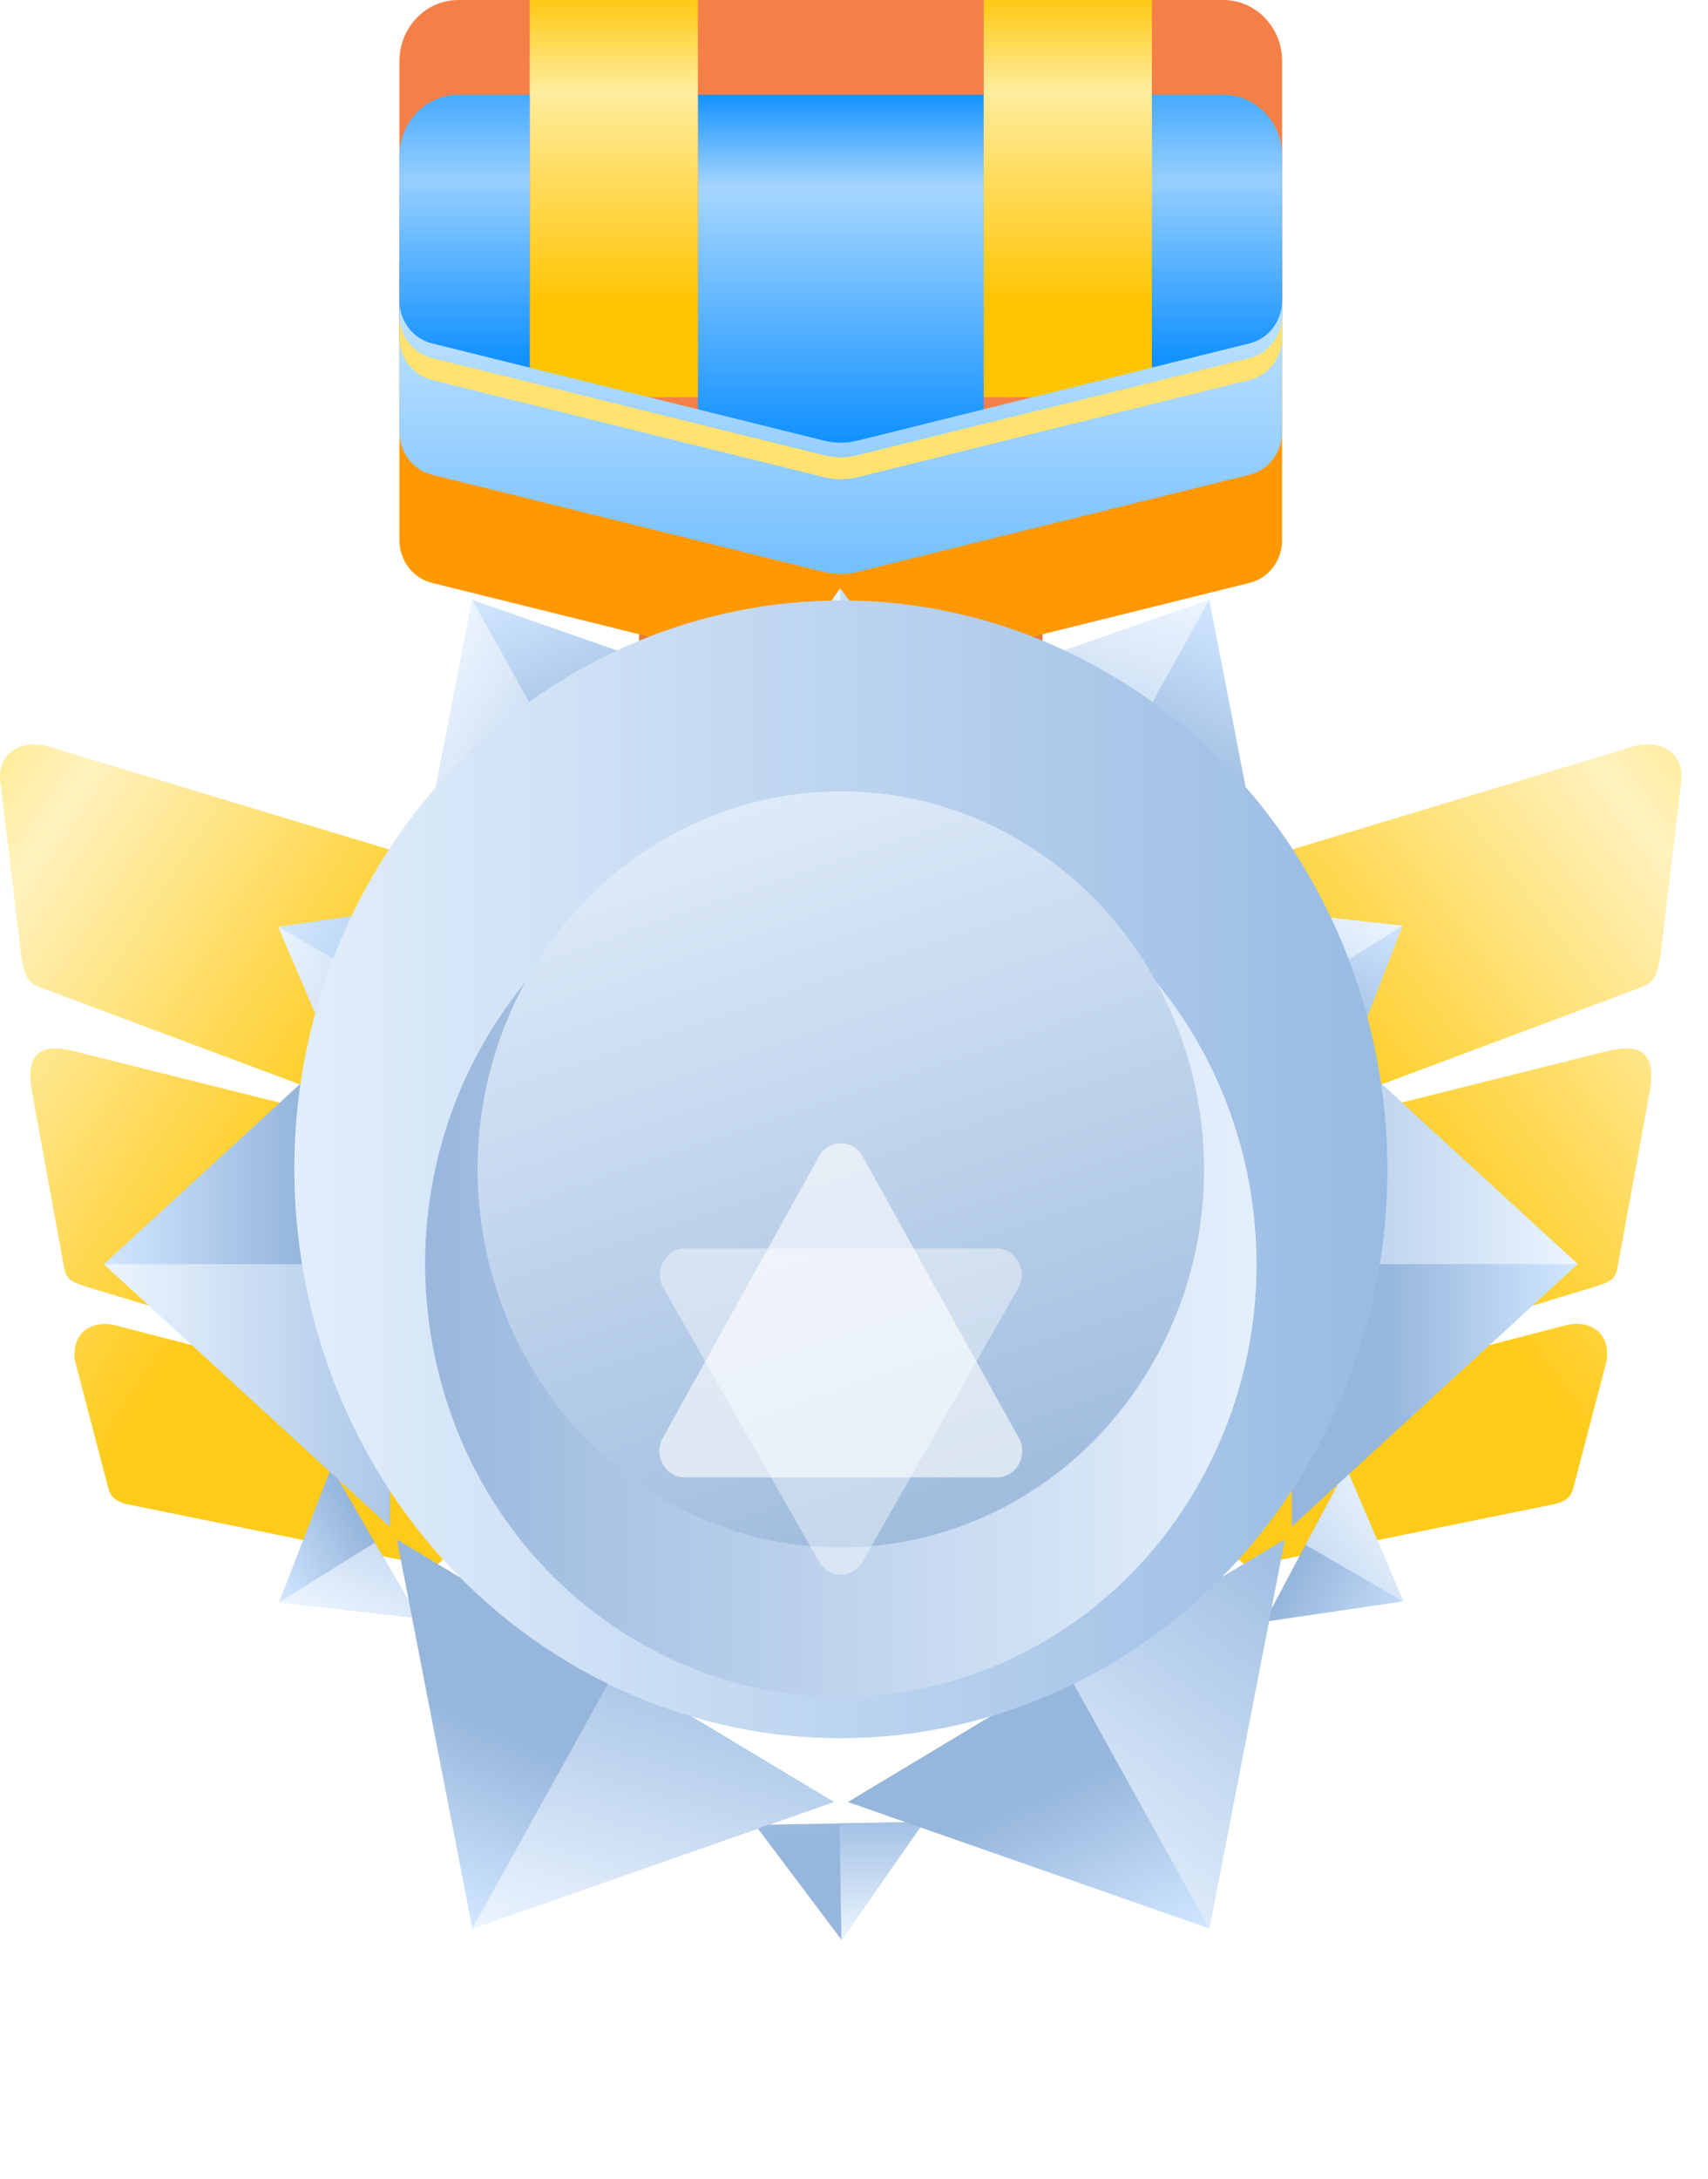 <svg width="40" height="51" viewBox="0 0 40 51" fill="none" xmlns="http://www.w3.org/2000/svg">
<g filter="url(#filter0_bi_2039_5499)">
<path fill-rule="evenodd" clip-rule="evenodd" d="M38.199 15.271C38.863 15.051 39.462 15.401 39.374 16.091L38.892 20.107C38.883 20.178 38.872 20.25 38.857 20.321C38.761 20.778 38.65 20.809 38.34 20.93L27.983 24.802L37.651 22.386C38.509 22.182 38.814 22.485 38.61 23.468L37.897 27.369C37.83 27.742 37.789 27.768 37.208 27.947L22.655 32.349L23.116 26.006L25.895 25.319L24.975 19.262L38.199 15.271ZM36.684 28.801C37.147 28.687 37.706 28.895 37.632 29.611L36.872 32.513C36.804 32.774 36.767 32.906 36.374 32.997L29.205 34.456L25.856 31.62L36.684 28.801Z" fill="url(#paint0_linear_2039_5499)"/>
</g>
<g filter="url(#filter1_bi_2039_5499)">
<path fill-rule="evenodd" clip-rule="evenodd" d="M1.183 15.273L14.407 19.265L13.487 25.321L16.267 26.009L16.727 32.351L2.175 27.949C1.594 27.77 1.553 27.745 1.485 27.371L0.773 23.47C0.569 22.487 0.874 22.184 1.731 22.388L11.4 24.805L1.043 20.932C0.732 20.811 0.622 20.78 0.525 20.323C0.511 20.253 0.499 20.181 0.491 20.109L0.009 16.093C-0.08 15.403 0.519 15.053 1.183 15.273ZM2.698 28.804L13.527 31.622L10.178 34.458L3.009 33C2.615 32.908 2.578 32.776 2.51 32.516L1.751 29.614C1.677 28.897 2.236 28.689 2.698 28.804Z" fill="url(#paint1_linear_2039_5499)"/>
</g>
<g filter="url(#filter2_i_2039_5499)">
<path fill-rule="evenodd" clip-rule="evenodd" d="M14.966 16.487H24.416V8.157H14.966V16.487Z" fill="url(#paint2_linear_2039_5499)"/>
</g>
<path fill-rule="evenodd" clip-rule="evenodd" d="M15.754 15.666H23.629V8.975H15.754V15.666Z" fill="url(#paint3_linear_2039_5499)"/>
<g filter="url(#filter3_i_2039_5499)">
<path fill-rule="evenodd" clip-rule="evenodd" d="M19.296 11.888L10.114 9.612C9.668 9.502 9.354 9.087 9.354 8.611V2.152C9.354 1.361 9.971 0.719 10.732 0.719H28.648C29.409 0.719 30.026 1.361 30.026 2.152V8.611C30.026 9.087 29.712 9.502 29.266 9.612L20.084 11.888C19.825 11.952 19.555 11.952 19.296 11.888Z" fill="#FF9801"/>
</g>
<path fill-rule="evenodd" clip-rule="evenodd" d="M19.297 11.169L10.115 8.893C9.669 8.783 9.354 8.369 9.354 7.892V1.434C9.354 0.642 9.972 0 10.733 0H28.649C29.41 0 30.027 0.642 30.027 1.434V7.892C30.027 8.369 29.713 8.783 29.267 8.893L20.085 11.169C19.826 11.234 19.556 11.234 19.297 11.169Z" fill="#F58047"/>
<g filter="url(#filter4_i_2039_5499)">
<path fill-rule="evenodd" clip-rule="evenodd" d="M16.344 9.299H23.038V0H16.344V9.299Z" fill="url(#paint4_linear_2039_5499)"/>
</g>
<path fill-rule="evenodd" clip-rule="evenodd" d="M23.038 9.299H26.976V0H23.038V9.299Z" fill="url(#paint5_linear_2039_5499)"/>
<path fill-rule="evenodd" clip-rule="evenodd" d="M12.406 9.299H16.344V6.10352e-05H12.406V9.299Z" fill="url(#paint6_linear_2039_5499)"/>
<g filter="url(#filter5_i_2039_5499)">
<path fill-rule="evenodd" clip-rule="evenodd" d="M28.649 0H26.976V6.429L30.027 5.717V1.434C30.027 0.642 29.41 0 28.649 0Z" fill="url(#paint7_linear_2039_5499)"/>
</g>
<g filter="url(#filter6_i_2039_5499)">
<path fill-rule="evenodd" clip-rule="evenodd" d="M10.733 6.10352e-05H12.406V6.429L9.354 5.717V1.434C9.354 0.642 9.972 6.10352e-05 10.733 6.10352e-05Z" fill="url(#paint8_linear_2039_5499)"/>
</g>
<g filter="url(#filter7_i_2039_5499)">
<path fill-rule="evenodd" clip-rule="evenodd" d="M29.266 5.819L20.084 8.096C19.825 8.16 19.555 8.16 19.296 8.096L10.114 5.819C9.668 5.709 9.354 5.295 9.354 4.818V7.892C9.354 8.369 9.668 8.783 10.114 8.894L19.296 11.17C19.555 11.234 19.825 11.234 20.084 11.17L29.266 8.894C29.712 8.783 30.026 8.369 30.026 7.892V4.818C30.026 5.295 29.712 5.709 29.266 5.819Z" fill="url(#paint9_linear_2039_5499)"/>
</g>
<path fill-rule="evenodd" clip-rule="evenodd" d="M29.266 8.381L20.084 10.657C19.825 10.721 19.555 10.721 19.296 10.657L10.114 8.381C9.668 8.271 9.354 7.856 9.354 7.38V7.892C9.354 8.369 9.668 8.783 10.114 8.894L19.296 11.17C19.555 11.234 19.825 11.234 20.084 11.17L29.266 8.894C29.712 8.783 30.026 8.369 30.026 7.892V7.38C30.026 7.856 29.712 8.271 29.266 8.381Z" fill="#FFE270"/>
<g filter="url(#filter8_i_2039_5499)">
<path fill-rule="evenodd" clip-rule="evenodd" d="M19.707 43.19L21.639 40.43L17.684 40.501L19.707 43.19Z" fill="url(#paint10_linear_2039_5499)"/>
</g>
<g filter="url(#filter9_i_2039_5499)">
<path fill-rule="evenodd" clip-rule="evenodd" d="M19.706 43.19L21.639 40.43L19.661 40.465L19.706 43.19Z" fill="url(#paint11_linear_2039_5499)"/>
</g>
<g filter="url(#filter10_i_2039_5499)">
<path fill-rule="evenodd" clip-rule="evenodd" d="M32.864 35.268L31.533 32.147L29.614 35.746L32.864 35.268Z" fill="url(#paint12_linear_2039_5499)"/>
</g>
<g filter="url(#filter11_i_2039_5499)">
<path fill-rule="evenodd" clip-rule="evenodd" d="M32.865 35.268L31.534 32.147L30.574 33.946L32.865 35.268Z" fill="url(#paint13_linear_2039_5499)"/>
</g>
<g filter="url(#filter12_i_2039_5499)">
<path fill-rule="evenodd" clip-rule="evenodd" d="M32.849 19.453L29.585 19.092L31.622 22.62L32.849 19.453Z" fill="url(#paint14_linear_2039_5499)"/>
</g>
<g filter="url(#filter13_i_2039_5499)">
<path fill-rule="evenodd" clip-rule="evenodd" d="M32.849 19.453L29.585 19.092L30.603 20.856L32.849 19.453Z" fill="url(#paint15_linear_2039_5499)"/>
</g>
<g filter="url(#filter14_i_2039_5499)">
<path fill-rule="evenodd" clip-rule="evenodd" d="M19.677 11.557L17.744 14.317L21.7 14.246L19.677 11.557Z" fill="url(#paint16_linear_2039_5499)"/>
</g>
<g filter="url(#filter15_i_2039_5499)">
<path fill-rule="evenodd" clip-rule="evenodd" d="M19.677 11.557L17.744 14.317L19.722 14.281L19.677 11.557Z" fill="url(#paint17_linear_2039_5499)"/>
</g>
<g filter="url(#filter16_i_2039_5499)">
<path fill-rule="evenodd" clip-rule="evenodd" d="M6.519 19.478L7.85 22.6L9.768 19L6.519 19.478Z" fill="url(#paint18_linear_2039_5499)"/>
</g>
<g filter="url(#filter17_i_2039_5499)">
<path fill-rule="evenodd" clip-rule="evenodd" d="M6.519 19.48L7.85 22.601L8.809 20.801L6.519 19.48Z" fill="url(#paint19_linear_2039_5499)"/>
</g>
<g filter="url(#filter18_i_2039_5499)">
<path fill-rule="evenodd" clip-rule="evenodd" d="M6.533 35.295L9.797 35.656L7.76 32.128L6.533 35.295Z" fill="url(#paint20_linear_2039_5499)"/>
</g>
<g filter="url(#filter19_i_2039_5499)">
<path fill-rule="evenodd" clip-rule="evenodd" d="M6.533 35.295L9.797 35.656L8.778 33.892L6.533 35.295Z" fill="url(#paint21_linear_2039_5499)"/>
</g>
<g filter="url(#filter20_i_2039_5499)">
<path fill-rule="evenodd" clip-rule="evenodd" d="M11.062 42.926L19.525 39.965L9.295 33.82L11.062 42.926Z" fill="url(#paint22_linear_2039_5499)"/>
</g>
<g filter="url(#filter21_i_2039_5499)">
<path fill-rule="evenodd" clip-rule="evenodd" d="M11.062 42.924L19.525 39.963L14.41 36.891L11.062 42.924Z" fill="url(#paint23_linear_2039_5499)"/>
</g>
<g filter="url(#filter22_i_2039_5499)">
<path fill-rule="evenodd" clip-rule="evenodd" d="M28.321 42.926L30.088 33.82L19.857 39.965L28.321 42.926Z" fill="url(#paint24_linear_2039_5499)"/>
</g>
<g filter="url(#filter23_i_2039_5499)">
<path fill-rule="evenodd" clip-rule="evenodd" d="M28.321 42.926L30.088 33.82L24.973 36.892L28.321 42.926Z" fill="url(#paint25_linear_2039_5499)"/>
</g>
<g filter="url(#filter24_i_2039_5499)">
<path fill-rule="evenodd" clip-rule="evenodd" d="M36.95 27.373L30.254 21.228V33.518L36.95 27.373Z" fill="url(#paint26_linear_2039_5499)"/>
</g>
<g filter="url(#filter25_i_2039_5499)">
<path fill-rule="evenodd" clip-rule="evenodd" d="M36.95 27.373L30.254 21.228V27.373H36.95Z" fill="url(#paint27_linear_2039_5499)"/>
</g>
<g filter="url(#filter26_i_2039_5499)">
<path fill-rule="evenodd" clip-rule="evenodd" d="M28.321 11.823L19.857 14.784L30.088 20.929L28.321 11.823Z" fill="url(#paint28_linear_2039_5499)"/>
</g>
<g filter="url(#filter27_i_2039_5499)">
<path fill-rule="evenodd" clip-rule="evenodd" d="M28.321 11.823L19.857 14.784L24.973 17.857L28.321 11.823Z" fill="url(#paint29_linear_2039_5499)"/>
</g>
<g filter="url(#filter28_i_2039_5499)">
<path fill-rule="evenodd" clip-rule="evenodd" d="M11.061 11.823L9.294 20.929L19.524 14.784L11.061 11.823Z" fill="url(#paint30_linear_2039_5499)"/>
</g>
<g filter="url(#filter29_i_2039_5499)">
<path fill-rule="evenodd" clip-rule="evenodd" d="M11.061 11.823L9.294 20.929L14.409 17.857L11.061 11.823Z" fill="url(#paint31_linear_2039_5499)"/>
</g>
<g filter="url(#filter30_i_2039_5499)">
<path fill-rule="evenodd" clip-rule="evenodd" d="M2.432 27.374L9.128 33.519V21.229L2.432 27.374Z" fill="url(#paint32_linear_2039_5499)"/>
</g>
<g filter="url(#filter31_i_2039_5499)">
<path fill-rule="evenodd" clip-rule="evenodd" d="M2.432 27.375L9.128 33.52V27.375H2.432Z" fill="url(#paint33_linear_2039_5499)"/>
</g>
<g filter="url(#filter32_iiii_2039_5499)">
<path fill-rule="evenodd" clip-rule="evenodd" d="M8.609 20.715C12.143 14.347 19.97 12.165 26.091 15.842C32.212 19.519 34.309 27.662 30.775 34.03C27.241 40.398 19.414 42.58 13.293 38.903C7.172 35.227 5.075 27.084 8.609 20.715Z" fill="url(#paint34_linear_2039_5499)"/>
</g>
<g filter="url(#filter33_iii_2039_5499)">
<path fill-rule="evenodd" clip-rule="evenodd" d="M11.262 22.309C13.95 17.465 19.903 15.806 24.559 18.602C29.214 21.399 30.809 27.593 28.122 32.436C25.434 37.28 19.48 38.94 14.825 36.143C10.169 33.346 8.574 27.153 11.262 22.309Z" fill="url(#paint35_linear_2039_5499)"/>
</g>
<g filter="url(#filter34_ii_2039_5499)">
<path fill-rule="evenodd" clip-rule="evenodd" d="M12.325 22.95C14.674 18.717 19.876 17.267 23.944 19.711C28.012 22.154 29.406 27.566 27.057 31.799C24.709 36.031 19.507 37.481 15.439 35.038C11.371 32.594 9.977 27.182 12.325 22.95Z" fill="url(#paint36_linear_2039_5499)"/>
</g>
<g filter="url(#filter35_d_2039_5499)">
<g opacity="0.595" filter="url(#filter36_ii_2039_5499)">
<path fill-rule="evenodd" clip-rule="evenodd" d="M19.18 22.634L15.522 29.225C15.295 29.635 15.579 30.147 16.034 30.147H23.349C23.803 30.147 24.087 29.635 23.86 29.225L20.203 22.634C19.976 22.224 19.407 22.224 19.18 22.634Z" fill="url(#paint37_linear_2039_5499)"/>
</g>
<g opacity="0.403" filter="url(#filter37_ii_2039_5499)">
<path fill-rule="evenodd" clip-rule="evenodd" d="M19.183 32.125L15.538 25.716C15.305 25.307 15.589 24.789 16.047 24.789H23.336C23.793 24.789 24.077 25.307 23.844 25.716L20.2 32.125C19.971 32.527 19.412 32.527 19.183 32.125Z" fill="url(#paint38_linear_2039_5499)"/>
</g>
</g>
<defs>
<filter id="filter0_bi_2039_5499" x="17.279" y="9.829" width="27.48" height="30.002" filterUnits="userSpaceOnUse" color-interpolation-filters="sRGB">
<feFlood flood-opacity="0" result="BackgroundImageFix"/>
<feGaussianBlur in="BackgroundImageFix" stdDeviation="2.688"/>
<feComposite in2="SourceAlpha" operator="in" result="effect1_backgroundBlur_2039_5499"/>
<feBlend mode="normal" in="SourceGraphic" in2="effect1_backgroundBlur_2039_5499" result="shape"/>
<feColorMatrix in="SourceAlpha" type="matrix" values="0 0 0 0 0 0 0 0 0 0 0 0 0 0 0 0 0 0 127 0" result="hardAlpha"/>
<feOffset dy="2.218"/>
<feGaussianBlur stdDeviation="2.218"/>
<feComposite in2="hardAlpha" operator="arithmetic" k2="-1" k3="1"/>
<feColorMatrix type="matrix" values="0 0 0 0 1 0 0 0 0 0.886 0 0 0 0 0.493 0 0 0 1 0"/>
<feBlend mode="normal" in2="shape" result="effect2_innerShadow_2039_5499"/>
</filter>
<filter id="filter1_bi_2039_5499" x="-5.376" y="9.832" width="27.48" height="30.002" filterUnits="userSpaceOnUse" color-interpolation-filters="sRGB">
<feFlood flood-opacity="0" result="BackgroundImageFix"/>
<feGaussianBlur in="BackgroundImageFix" stdDeviation="2.688"/>
<feComposite in2="SourceAlpha" operator="in" result="effect1_backgroundBlur_2039_5499"/>
<feBlend mode="normal" in="SourceGraphic" in2="effect1_backgroundBlur_2039_5499" result="shape"/>
<feColorMatrix in="SourceAlpha" type="matrix" values="0 0 0 0 0 0 0 0 0 0 0 0 0 0 0 0 0 0 127 0" result="hardAlpha"/>
<feOffset dy="2.218"/>
<feGaussianBlur stdDeviation="2.218"/>
<feComposite in2="hardAlpha" operator="arithmetic" k2="-1" k3="1"/>
<feColorMatrix type="matrix" values="0 0 0 0 1 0 0 0 0 0.886 0 0 0 0 0.493 0 0 0 1 0"/>
<feBlend mode="normal" in2="shape" result="effect2_innerShadow_2039_5499"/>
</filter>
<filter id="filter2_i_2039_5499" x="14.966" y="8.157" width="9.45" height="10.548" filterUnits="userSpaceOnUse" color-interpolation-filters="sRGB">
<feFlood flood-opacity="0" result="BackgroundImageFix"/>
<feBlend mode="normal" in="SourceGraphic" in2="BackgroundImageFix" result="shape"/>
<feColorMatrix in="SourceAlpha" type="matrix" values="0 0 0 0 0 0 0 0 0 0 0 0 0 0 0 0 0 0 127 0" result="hardAlpha"/>
<feOffset dy="2.218"/>
<feGaussianBlur stdDeviation="3.327"/>
<feComposite in2="hardAlpha" operator="arithmetic" k2="-1" k3="1"/>
<feColorMatrix type="matrix" values="0 0 0 0 1 0 0 0 0 1 0 0 0 0 1 0 0 0 0.7 0"/>
<feBlend mode="normal" in2="shape" result="effect1_innerShadow_2039_5499"/>
</filter>
<filter id="filter3_i_2039_5499" x="9.354" y="0.719" width="20.673" height="15.25" filterUnits="userSpaceOnUse" color-interpolation-filters="sRGB">
<feFlood flood-opacity="0" result="BackgroundImageFix"/>
<feBlend mode="normal" in="SourceGraphic" in2="BackgroundImageFix" result="shape"/>
<feColorMatrix in="SourceAlpha" type="matrix" values="0 0 0 0 0 0 0 0 0 0 0 0 0 0 0 0 0 0 127 0" result="hardAlpha"/>
<feOffset dy="4.032"/>
<feGaussianBlur stdDeviation="20.16"/>
<feComposite in2="hardAlpha" operator="arithmetic" k2="-1" k3="1"/>
<feColorMatrix type="matrix" values="0 0 0 0 1 0 0 0 0 1 0 0 0 0 1 0 0 0 1 0"/>
<feBlend mode="normal" in2="shape" result="effect1_innerShadow_2039_5499"/>
</filter>
<filter id="filter4_i_2039_5499" x="16.344" y="0" width="6.694" height="11.517" filterUnits="userSpaceOnUse" color-interpolation-filters="sRGB">
<feFlood flood-opacity="0" result="BackgroundImageFix"/>
<feBlend mode="normal" in="SourceGraphic" in2="BackgroundImageFix" result="shape"/>
<feColorMatrix in="SourceAlpha" type="matrix" values="0 0 0 0 0 0 0 0 0 0 0 0 0 0 0 0 0 0 127 0" result="hardAlpha"/>
<feOffset dy="2.218"/>
<feGaussianBlur stdDeviation="3.327"/>
<feComposite in2="hardAlpha" operator="arithmetic" k2="-1" k3="1"/>
<feColorMatrix type="matrix" values="0 0 0 0 1 0 0 0 0 1 0 0 0 0 1 0 0 0 0.7 0"/>
<feBlend mode="normal" in2="shape" result="effect1_innerShadow_2039_5499"/>
</filter>
<filter id="filter5_i_2039_5499" x="26.976" y="0" width="3.052" height="8.647" filterUnits="userSpaceOnUse" color-interpolation-filters="sRGB">
<feFlood flood-opacity="0" result="BackgroundImageFix"/>
<feBlend mode="normal" in="SourceGraphic" in2="BackgroundImageFix" result="shape"/>
<feColorMatrix in="SourceAlpha" type="matrix" values="0 0 0 0 0 0 0 0 0 0 0 0 0 0 0 0 0 0 127 0" result="hardAlpha"/>
<feOffset dy="2.218"/>
<feGaussianBlur stdDeviation="3.327"/>
<feComposite in2="hardAlpha" operator="arithmetic" k2="-1" k3="1"/>
<feColorMatrix type="matrix" values="0 0 0 0 1 0 0 0 0 1 0 0 0 0 1 0 0 0 0.7 0"/>
<feBlend mode="normal" in2="shape" result="effect1_innerShadow_2039_5499"/>
</filter>
<filter id="filter6_i_2039_5499" x="9.354" y="6.10352e-05" width="3.052" height="8.647" filterUnits="userSpaceOnUse" color-interpolation-filters="sRGB">
<feFlood flood-opacity="0" result="BackgroundImageFix"/>
<feBlend mode="normal" in="SourceGraphic" in2="BackgroundImageFix" result="shape"/>
<feColorMatrix in="SourceAlpha" type="matrix" values="0 0 0 0 0 0 0 0 0 0 0 0 0 0 0 0 0 0 127 0" result="hardAlpha"/>
<feOffset dy="2.218"/>
<feGaussianBlur stdDeviation="3.327"/>
<feComposite in2="hardAlpha" operator="arithmetic" k2="-1" k3="1"/>
<feColorMatrix type="matrix" values="0 0 0 0 1 0 0 0 0 1 0 0 0 0 1 0 0 0 0.7 0"/>
<feBlend mode="normal" in2="shape" result="effect1_innerShadow_2039_5499"/>
</filter>
<filter id="filter7_i_2039_5499" x="9.354" y="4.818" width="20.673" height="8.618" filterUnits="userSpaceOnUse" color-interpolation-filters="sRGB">
<feFlood flood-opacity="0" result="BackgroundImageFix"/>
<feBlend mode="normal" in="SourceGraphic" in2="BackgroundImageFix" result="shape"/>
<feColorMatrix in="SourceAlpha" type="matrix" values="0 0 0 0 0 0 0 0 0 0 0 0 0 0 0 0 0 0 127 0" result="hardAlpha"/>
<feOffset dy="2.218"/>
<feGaussianBlur stdDeviation="13.406"/>
<feComposite in2="hardAlpha" operator="arithmetic" k2="-1" k3="1"/>
<feColorMatrix type="matrix" values="0 0 0 0 1 0 0 0 0 1 0 0 0 0 1 0 0 0 0.7 0"/>
<feBlend mode="normal" in2="shape" result="effect1_innerShadow_2039_5499"/>
</filter>
<filter id="filter8_i_2039_5499" x="17.684" y="40.43" width="3.956" height="4.978" filterUnits="userSpaceOnUse" color-interpolation-filters="sRGB">
<feFlood flood-opacity="0" result="BackgroundImageFix"/>
<feBlend mode="normal" in="SourceGraphic" in2="BackgroundImageFix" result="shape"/>
<feColorMatrix in="SourceAlpha" type="matrix" values="0 0 0 0 0 0 0 0 0 0 0 0 0 0 0 0 0 0 127 0" result="hardAlpha"/>
<feOffset dy="2.218"/>
<feGaussianBlur stdDeviation="3.327"/>
<feComposite in2="hardAlpha" operator="arithmetic" k2="-1" k3="1"/>
<feColorMatrix type="matrix" values="0 0 0 0 1 0 0 0 0 1 0 0 0 0 1 0 0 0 0.7 0"/>
<feBlend mode="normal" in2="shape" result="effect1_innerShadow_2039_5499"/>
</filter>
<filter id="filter9_i_2039_5499" x="19.661" y="40.43" width="1.978" height="4.978" filterUnits="userSpaceOnUse" color-interpolation-filters="sRGB">
<feFlood flood-opacity="0" result="BackgroundImageFix"/>
<feBlend mode="normal" in="SourceGraphic" in2="BackgroundImageFix" result="shape"/>
<feColorMatrix in="SourceAlpha" type="matrix" values="0 0 0 0 0 0 0 0 0 0 0 0 0 0 0 0 0 0 127 0" result="hardAlpha"/>
<feOffset dy="2.218"/>
<feGaussianBlur stdDeviation="2.218"/>
<feComposite in2="hardAlpha" operator="arithmetic" k2="-1" k3="1"/>
<feColorMatrix type="matrix" values="0 0 0 0 1 0 0 0 0 1 0 0 0 0 1 0 0 0 0.429 0"/>
<feBlend mode="normal" in2="shape" result="effect1_innerShadow_2039_5499"/>
</filter>
<filter id="filter10_i_2039_5499" x="29.614" y="32.147" width="3.25" height="5.818" filterUnits="userSpaceOnUse" color-interpolation-filters="sRGB">
<feFlood flood-opacity="0" result="BackgroundImageFix"/>
<feBlend mode="normal" in="SourceGraphic" in2="BackgroundImageFix" result="shape"/>
<feColorMatrix in="SourceAlpha" type="matrix" values="0 0 0 0 0 0 0 0 0 0 0 0 0 0 0 0 0 0 127 0" result="hardAlpha"/>
<feOffset dy="2.218"/>
<feGaussianBlur stdDeviation="3.327"/>
<feComposite in2="hardAlpha" operator="arithmetic" k2="-1" k3="1"/>
<feColorMatrix type="matrix" values="0 0 0 0 1 0 0 0 0 1 0 0 0 0 1 0 0 0 0.7 0"/>
<feBlend mode="normal" in2="shape" result="effect1_innerShadow_2039_5499"/>
</filter>
<filter id="filter11_i_2039_5499" x="30.574" y="32.147" width="2.29" height="5.339" filterUnits="userSpaceOnUse" color-interpolation-filters="sRGB">
<feFlood flood-opacity="0" result="BackgroundImageFix"/>
<feBlend mode="normal" in="SourceGraphic" in2="BackgroundImageFix" result="shape"/>
<feColorMatrix in="SourceAlpha" type="matrix" values="0 0 0 0 0 0 0 0 0 0 0 0 0 0 0 0 0 0 127 0" result="hardAlpha"/>
<feOffset dy="2.218"/>
<feGaussianBlur stdDeviation="2.218"/>
<feComposite in2="hardAlpha" operator="arithmetic" k2="-1" k3="1"/>
<feColorMatrix type="matrix" values="0 0 0 0 1 0 0 0 0 1 0 0 0 0 1 0 0 0 0.429 0"/>
<feBlend mode="normal" in2="shape" result="effect1_innerShadow_2039_5499"/>
</filter>
<filter id="filter12_i_2039_5499" x="29.585" y="19.092" width="3.264" height="5.747" filterUnits="userSpaceOnUse" color-interpolation-filters="sRGB">
<feFlood flood-opacity="0" result="BackgroundImageFix"/>
<feBlend mode="normal" in="SourceGraphic" in2="BackgroundImageFix" result="shape"/>
<feColorMatrix in="SourceAlpha" type="matrix" values="0 0 0 0 0 0 0 0 0 0 0 0 0 0 0 0 0 0 127 0" result="hardAlpha"/>
<feOffset dy="2.218"/>
<feGaussianBlur stdDeviation="3.327"/>
<feComposite in2="hardAlpha" operator="arithmetic" k2="-1" k3="1"/>
<feColorMatrix type="matrix" values="0 0 0 0 1 0 0 0 0 1 0 0 0 0 1 0 0 0 0.7 0"/>
<feBlend mode="normal" in2="shape" result="effect1_innerShadow_2039_5499"/>
</filter>
<filter id="filter13_i_2039_5499" x="29.585" y="19.092" width="3.264" height="3.982" filterUnits="userSpaceOnUse" color-interpolation-filters="sRGB">
<feFlood flood-opacity="0" result="BackgroundImageFix"/>
<feBlend mode="normal" in="SourceGraphic" in2="BackgroundImageFix" result="shape"/>
<feColorMatrix in="SourceAlpha" type="matrix" values="0 0 0 0 0 0 0 0 0 0 0 0 0 0 0 0 0 0 127 0" result="hardAlpha"/>
<feOffset dy="2.218"/>
<feGaussianBlur stdDeviation="2.218"/>
<feComposite in2="hardAlpha" operator="arithmetic" k2="-1" k3="1"/>
<feColorMatrix type="matrix" values="0 0 0 0 1 0 0 0 0 1 0 0 0 0 1 0 0 0 0.429 0"/>
<feBlend mode="normal" in2="shape" result="effect1_innerShadow_2039_5499"/>
</filter>
<filter id="filter14_i_2039_5499" x="17.744" y="11.557" width="3.956" height="4.978" filterUnits="userSpaceOnUse" color-interpolation-filters="sRGB">
<feFlood flood-opacity="0" result="BackgroundImageFix"/>
<feBlend mode="normal" in="SourceGraphic" in2="BackgroundImageFix" result="shape"/>
<feColorMatrix in="SourceAlpha" type="matrix" values="0 0 0 0 0 0 0 0 0 0 0 0 0 0 0 0 0 0 127 0" result="hardAlpha"/>
<feOffset dy="2.218"/>
<feGaussianBlur stdDeviation="3.327"/>
<feComposite in2="hardAlpha" operator="arithmetic" k2="-1" k3="1"/>
<feColorMatrix type="matrix" values="0 0 0 0 1 0 0 0 0 1 0 0 0 0 1 0 0 0 0.7 0"/>
<feBlend mode="normal" in2="shape" result="effect1_innerShadow_2039_5499"/>
</filter>
<filter id="filter15_i_2039_5499" x="17.744" y="11.557" width="1.978" height="4.978" filterUnits="userSpaceOnUse" color-interpolation-filters="sRGB">
<feFlood flood-opacity="0" result="BackgroundImageFix"/>
<feBlend mode="normal" in="SourceGraphic" in2="BackgroundImageFix" result="shape"/>
<feColorMatrix in="SourceAlpha" type="matrix" values="0 0 0 0 0 0 0 0 0 0 0 0 0 0 0 0 0 0 127 0" result="hardAlpha"/>
<feOffset dy="2.218"/>
<feGaussianBlur stdDeviation="2.218"/>
<feComposite in2="hardAlpha" operator="arithmetic" k2="-1" k3="1"/>
<feColorMatrix type="matrix" values="0 0 0 0 1 0 0 0 0 1 0 0 0 0 1 0 0 0 0.429 0"/>
<feBlend mode="normal" in2="shape" result="effect1_innerShadow_2039_5499"/>
</filter>
<filter id="filter16_i_2039_5499" x="6.519" y="19" width="3.25" height="5.818" filterUnits="userSpaceOnUse" color-interpolation-filters="sRGB">
<feFlood flood-opacity="0" result="BackgroundImageFix"/>
<feBlend mode="normal" in="SourceGraphic" in2="BackgroundImageFix" result="shape"/>
<feColorMatrix in="SourceAlpha" type="matrix" values="0 0 0 0 0 0 0 0 0 0 0 0 0 0 0 0 0 0 127 0" result="hardAlpha"/>
<feOffset dy="2.218"/>
<feGaussianBlur stdDeviation="3.327"/>
<feComposite in2="hardAlpha" operator="arithmetic" k2="-1" k3="1"/>
<feColorMatrix type="matrix" values="0 0 0 0 1 0 0 0 0 1 0 0 0 0 1 0 0 0 0.7 0"/>
<feBlend mode="normal" in2="shape" result="effect1_innerShadow_2039_5499"/>
</filter>
<filter id="filter17_i_2039_5499" x="6.519" y="19.48" width="2.29" height="5.339" filterUnits="userSpaceOnUse" color-interpolation-filters="sRGB">
<feFlood flood-opacity="0" result="BackgroundImageFix"/>
<feBlend mode="normal" in="SourceGraphic" in2="BackgroundImageFix" result="shape"/>
<feColorMatrix in="SourceAlpha" type="matrix" values="0 0 0 0 0 0 0 0 0 0 0 0 0 0 0 0 0 0 127 0" result="hardAlpha"/>
<feOffset dy="2.218"/>
<feGaussianBlur stdDeviation="2.218"/>
<feComposite in2="hardAlpha" operator="arithmetic" k2="-1" k3="1"/>
<feColorMatrix type="matrix" values="0 0 0 0 1 0 0 0 0 1 0 0 0 0 1 0 0 0 0.429 0"/>
<feBlend mode="normal" in2="shape" result="effect1_innerShadow_2039_5499"/>
</filter>
<filter id="filter18_i_2039_5499" x="6.533" y="32.128" width="3.264" height="5.747" filterUnits="userSpaceOnUse" color-interpolation-filters="sRGB">
<feFlood flood-opacity="0" result="BackgroundImageFix"/>
<feBlend mode="normal" in="SourceGraphic" in2="BackgroundImageFix" result="shape"/>
<feColorMatrix in="SourceAlpha" type="matrix" values="0 0 0 0 0 0 0 0 0 0 0 0 0 0 0 0 0 0 127 0" result="hardAlpha"/>
<feOffset dy="2.218"/>
<feGaussianBlur stdDeviation="3.327"/>
<feComposite in2="hardAlpha" operator="arithmetic" k2="-1" k3="1"/>
<feColorMatrix type="matrix" values="0 0 0 0 1 0 0 0 0 1 0 0 0 0 1 0 0 0 0.7 0"/>
<feBlend mode="normal" in2="shape" result="effect1_innerShadow_2039_5499"/>
</filter>
<filter id="filter19_i_2039_5499" x="6.533" y="33.892" width="3.264" height="3.982" filterUnits="userSpaceOnUse" color-interpolation-filters="sRGB">
<feFlood flood-opacity="0" result="BackgroundImageFix"/>
<feBlend mode="normal" in="SourceGraphic" in2="BackgroundImageFix" result="shape"/>
<feColorMatrix in="SourceAlpha" type="matrix" values="0 0 0 0 0 0 0 0 0 0 0 0 0 0 0 0 0 0 127 0" result="hardAlpha"/>
<feOffset dy="2.218"/>
<feGaussianBlur stdDeviation="2.218"/>
<feComposite in2="hardAlpha" operator="arithmetic" k2="-1" k3="1"/>
<feColorMatrix type="matrix" values="0 0 0 0 1 0 0 0 0 1 0 0 0 0 1 0 0 0 0.429 0"/>
<feBlend mode="normal" in2="shape" result="effect1_innerShadow_2039_5499"/>
</filter>
<filter id="filter20_i_2039_5499" x="9.295" y="33.82" width="10.23" height="11.324" filterUnits="userSpaceOnUse" color-interpolation-filters="sRGB">
<feFlood flood-opacity="0" result="BackgroundImageFix"/>
<feBlend mode="normal" in="SourceGraphic" in2="BackgroundImageFix" result="shape"/>
<feColorMatrix in="SourceAlpha" type="matrix" values="0 0 0 0 0 0 0 0 0 0 0 0 0 0 0 0 0 0 127 0" result="hardAlpha"/>
<feOffset dy="2.218"/>
<feGaussianBlur stdDeviation="3.327"/>
<feComposite in2="hardAlpha" operator="arithmetic" k2="-1" k3="1"/>
<feColorMatrix type="matrix" values="0 0 0 0 1 0 0 0 0 1 0 0 0 0 1 0 0 0 0.7 0"/>
<feBlend mode="normal" in2="shape" result="effect1_innerShadow_2039_5499"/>
</filter>
<filter id="filter21_i_2039_5499" x="11.062" y="36.891" width="8.464" height="8.252" filterUnits="userSpaceOnUse" color-interpolation-filters="sRGB">
<feFlood flood-opacity="0" result="BackgroundImageFix"/>
<feBlend mode="normal" in="SourceGraphic" in2="BackgroundImageFix" result="shape"/>
<feColorMatrix in="SourceAlpha" type="matrix" values="0 0 0 0 0 0 0 0 0 0 0 0 0 0 0 0 0 0 127 0" result="hardAlpha"/>
<feOffset dy="2.218"/>
<feGaussianBlur stdDeviation="2.218"/>
<feComposite in2="hardAlpha" operator="arithmetic" k2="-1" k3="1"/>
<feColorMatrix type="matrix" values="0 0 0 0 1 0 0 0 0 1 0 0 0 0 1 0 0 0 0.429 0"/>
<feBlend mode="normal" in2="shape" result="effect1_innerShadow_2039_5499"/>
</filter>
<filter id="filter22_i_2039_5499" x="19.857" y="33.82" width="10.23" height="11.324" filterUnits="userSpaceOnUse" color-interpolation-filters="sRGB">
<feFlood flood-opacity="0" result="BackgroundImageFix"/>
<feBlend mode="normal" in="SourceGraphic" in2="BackgroundImageFix" result="shape"/>
<feColorMatrix in="SourceAlpha" type="matrix" values="0 0 0 0 0 0 0 0 0 0 0 0 0 0 0 0 0 0 127 0" result="hardAlpha"/>
<feOffset dy="2.218"/>
<feGaussianBlur stdDeviation="3.327"/>
<feComposite in2="hardAlpha" operator="arithmetic" k2="-1" k3="1"/>
<feColorMatrix type="matrix" values="0 0 0 0 1 0 0 0 0 1 0 0 0 0 1 0 0 0 0.7 0"/>
<feBlend mode="normal" in2="shape" result="effect1_innerShadow_2039_5499"/>
</filter>
<filter id="filter23_i_2039_5499" x="24.973" y="33.82" width="5.115" height="11.324" filterUnits="userSpaceOnUse" color-interpolation-filters="sRGB">
<feFlood flood-opacity="0" result="BackgroundImageFix"/>
<feBlend mode="normal" in="SourceGraphic" in2="BackgroundImageFix" result="shape"/>
<feColorMatrix in="SourceAlpha" type="matrix" values="0 0 0 0 0 0 0 0 0 0 0 0 0 0 0 0 0 0 127 0" result="hardAlpha"/>
<feOffset dy="2.218"/>
<feGaussianBlur stdDeviation="2.218"/>
<feComposite in2="hardAlpha" operator="arithmetic" k2="-1" k3="1"/>
<feColorMatrix type="matrix" values="0 0 0 0 1 0 0 0 0 1 0 0 0 0 1 0 0 0 0.429 0"/>
<feBlend mode="normal" in2="shape" result="effect1_innerShadow_2039_5499"/>
</filter>
<filter id="filter24_i_2039_5499" x="30.254" y="21.228" width="6.696" height="14.508" filterUnits="userSpaceOnUse" color-interpolation-filters="sRGB">
<feFlood flood-opacity="0" result="BackgroundImageFix"/>
<feBlend mode="normal" in="SourceGraphic" in2="BackgroundImageFix" result="shape"/>
<feColorMatrix in="SourceAlpha" type="matrix" values="0 0 0 0 0 0 0 0 0 0 0 0 0 0 0 0 0 0 127 0" result="hardAlpha"/>
<feOffset dy="2.218"/>
<feGaussianBlur stdDeviation="3.327"/>
<feComposite in2="hardAlpha" operator="arithmetic" k2="-1" k3="1"/>
<feColorMatrix type="matrix" values="0 0 0 0 1 0 0 0 0 1 0 0 0 0 1 0 0 0 0.7 0"/>
<feBlend mode="normal" in2="shape" result="effect1_innerShadow_2039_5499"/>
</filter>
<filter id="filter25_i_2039_5499" x="30.254" y="21.228" width="6.696" height="8.363" filterUnits="userSpaceOnUse" color-interpolation-filters="sRGB">
<feFlood flood-opacity="0" result="BackgroundImageFix"/>
<feBlend mode="normal" in="SourceGraphic" in2="BackgroundImageFix" result="shape"/>
<feColorMatrix in="SourceAlpha" type="matrix" values="0 0 0 0 0 0 0 0 0 0 0 0 0 0 0 0 0 0 127 0" result="hardAlpha"/>
<feOffset dy="2.218"/>
<feGaussianBlur stdDeviation="2.218"/>
<feComposite in2="hardAlpha" operator="arithmetic" k2="-1" k3="1"/>
<feColorMatrix type="matrix" values="0 0 0 0 1 0 0 0 0 1 0 0 0 0 1 0 0 0 0.429 0"/>
<feBlend mode="normal" in2="shape" result="effect1_innerShadow_2039_5499"/>
</filter>
<filter id="filter26_i_2039_5499" x="19.857" y="11.823" width="10.23" height="11.324" filterUnits="userSpaceOnUse" color-interpolation-filters="sRGB">
<feFlood flood-opacity="0" result="BackgroundImageFix"/>
<feBlend mode="normal" in="SourceGraphic" in2="BackgroundImageFix" result="shape"/>
<feColorMatrix in="SourceAlpha" type="matrix" values="0 0 0 0 0 0 0 0 0 0 0 0 0 0 0 0 0 0 127 0" result="hardAlpha"/>
<feOffset dy="2.218"/>
<feGaussianBlur stdDeviation="3.327"/>
<feComposite in2="hardAlpha" operator="arithmetic" k2="-1" k3="1"/>
<feColorMatrix type="matrix" values="0 0 0 0 1 0 0 0 0 1 0 0 0 0 1 0 0 0 0.7 0"/>
<feBlend mode="normal" in2="shape" result="effect1_innerShadow_2039_5499"/>
</filter>
<filter id="filter27_i_2039_5499" x="19.857" y="11.823" width="8.464" height="8.252" filterUnits="userSpaceOnUse" color-interpolation-filters="sRGB">
<feFlood flood-opacity="0" result="BackgroundImageFix"/>
<feBlend mode="normal" in="SourceGraphic" in2="BackgroundImageFix" result="shape"/>
<feColorMatrix in="SourceAlpha" type="matrix" values="0 0 0 0 0 0 0 0 0 0 0 0 0 0 0 0 0 0 127 0" result="hardAlpha"/>
<feOffset dy="2.218"/>
<feGaussianBlur stdDeviation="2.218"/>
<feComposite in2="hardAlpha" operator="arithmetic" k2="-1" k3="1"/>
<feColorMatrix type="matrix" values="0 0 0 0 1 0 0 0 0 1 0 0 0 0 1 0 0 0 0.429 0"/>
<feBlend mode="normal" in2="shape" result="effect1_innerShadow_2039_5499"/>
</filter>
<filter id="filter28_i_2039_5499" x="9.294" y="11.823" width="10.23" height="11.324" filterUnits="userSpaceOnUse" color-interpolation-filters="sRGB">
<feFlood flood-opacity="0" result="BackgroundImageFix"/>
<feBlend mode="normal" in="SourceGraphic" in2="BackgroundImageFix" result="shape"/>
<feColorMatrix in="SourceAlpha" type="matrix" values="0 0 0 0 0 0 0 0 0 0 0 0 0 0 0 0 0 0 127 0" result="hardAlpha"/>
<feOffset dy="2.218"/>
<feGaussianBlur stdDeviation="3.327"/>
<feComposite in2="hardAlpha" operator="arithmetic" k2="-1" k3="1"/>
<feColorMatrix type="matrix" values="0 0 0 0 1 0 0 0 0 1 0 0 0 0 1 0 0 0 0.7 0"/>
<feBlend mode="normal" in2="shape" result="effect1_innerShadow_2039_5499"/>
</filter>
<filter id="filter29_i_2039_5499" x="9.294" y="11.823" width="5.115" height="11.324" filterUnits="userSpaceOnUse" color-interpolation-filters="sRGB">
<feFlood flood-opacity="0" result="BackgroundImageFix"/>
<feBlend mode="normal" in="SourceGraphic" in2="BackgroundImageFix" result="shape"/>
<feColorMatrix in="SourceAlpha" type="matrix" values="0 0 0 0 0 0 0 0 0 0 0 0 0 0 0 0 0 0 127 0" result="hardAlpha"/>
<feOffset dy="2.218"/>
<feGaussianBlur stdDeviation="2.218"/>
<feComposite in2="hardAlpha" operator="arithmetic" k2="-1" k3="1"/>
<feColorMatrix type="matrix" values="0 0 0 0 1 0 0 0 0 1 0 0 0 0 1 0 0 0 0.429 0"/>
<feBlend mode="normal" in2="shape" result="effect1_innerShadow_2039_5499"/>
</filter>
<filter id="filter30_i_2039_5499" x="2.432" y="21.229" width="6.696" height="14.508" filterUnits="userSpaceOnUse" color-interpolation-filters="sRGB">
<feFlood flood-opacity="0" result="BackgroundImageFix"/>
<feBlend mode="normal" in="SourceGraphic" in2="BackgroundImageFix" result="shape"/>
<feColorMatrix in="SourceAlpha" type="matrix" values="0 0 0 0 0 0 0 0 0 0 0 0 0 0 0 0 0 0 127 0" result="hardAlpha"/>
<feOffset dy="2.218"/>
<feGaussianBlur stdDeviation="3.327"/>
<feComposite in2="hardAlpha" operator="arithmetic" k2="-1" k3="1"/>
<feColorMatrix type="matrix" values="0 0 0 0 1 0 0 0 0 1 0 0 0 0 1 0 0 0 0.7 0"/>
<feBlend mode="normal" in2="shape" result="effect1_innerShadow_2039_5499"/>
</filter>
<filter id="filter31_i_2039_5499" x="2.432" y="27.375" width="6.696" height="8.363" filterUnits="userSpaceOnUse" color-interpolation-filters="sRGB">
<feFlood flood-opacity="0" result="BackgroundImageFix"/>
<feBlend mode="normal" in="SourceGraphic" in2="BackgroundImageFix" result="shape"/>
<feColorMatrix in="SourceAlpha" type="matrix" values="0 0 0 0 0 0 0 0 0 0 0 0 0 0 0 0 0 0 127 0" result="hardAlpha"/>
<feOffset dy="2.218"/>
<feGaussianBlur stdDeviation="2.218"/>
<feComposite in2="hardAlpha" operator="arithmetic" k2="-1" k3="1"/>
<feColorMatrix type="matrix" values="0 0 0 0 1 0 0 0 0 1 0 0 0 0 1 0 0 0 0.429 0"/>
<feBlend mode="normal" in2="shape" result="effect1_innerShadow_2039_5499"/>
</filter>
<filter id="filter32_iiii_2039_5499" x="4.675" y="11.838" width="30.036" height="31.069" filterUnits="userSpaceOnUse" color-interpolation-filters="sRGB">
<feFlood flood-opacity="0" result="BackgroundImageFix"/>
<feBlend mode="normal" in="SourceGraphic" in2="BackgroundImageFix" result="shape"/>
<feColorMatrix in="SourceAlpha" type="matrix" values="0 0 0 0 0 0 0 0 0 0 0 0 0 0 0 0 0 0 127 0" result="hardAlpha"/>
<feOffset dx="2.218"/>
<feGaussianBlur stdDeviation="1.109"/>
<feComposite in2="hardAlpha" operator="arithmetic" k2="-1" k3="1"/>
<feColorMatrix type="matrix" values="0 0 0 0 1 0 0 0 0 1 0 0 0 0 1 0 0 0 0.429 0"/>
<feBlend mode="normal" in2="shape" result="effect1_innerShadow_2039_5499"/>
<feColorMatrix in="SourceAlpha" type="matrix" values="0 0 0 0 0 0 0 0 0 0 0 0 0 0 0 0 0 0 127 0" result="hardAlpha"/>
<feOffset dy="2.218"/>
<feGaussianBlur stdDeviation="1.109"/>
<feComposite in2="hardAlpha" operator="arithmetic" k2="-1" k3="1"/>
<feColorMatrix type="matrix" values="0 0 0 0 1 0 0 0 0 1 0 0 0 0 1 0 0 0 0.4 0"/>
<feBlend mode="normal" in2="effect1_innerShadow_2039_5499" result="effect2_innerShadow_2039_5499"/>
<feColorMatrix in="SourceAlpha" type="matrix" values="0 0 0 0 0 0 0 0 0 0 0 0 0 0 0 0 0 0 127 0" result="hardAlpha"/>
<feOffset dy="-2.218"/>
<feGaussianBlur stdDeviation="1.109"/>
<feComposite in2="hardAlpha" operator="arithmetic" k2="-1" k3="1"/>
<feColorMatrix type="matrix" values="0 0 0 0 1 0 0 0 0 1 0 0 0 0 1 0 0 0 0.402 0"/>
<feBlend mode="normal" in2="effect2_innerShadow_2039_5499" result="effect3_innerShadow_2039_5499"/>
<feColorMatrix in="SourceAlpha" type="matrix" values="0 0 0 0 0 0 0 0 0 0 0 0 0 0 0 0 0 0 127 0" result="hardAlpha"/>
<feOffset dx="-2.218"/>
<feGaussianBlur stdDeviation="1.109"/>
<feComposite in2="hardAlpha" operator="arithmetic" k2="-1" k3="1"/>
<feColorMatrix type="matrix" values="0 0 0 0 1 0 0 0 0 1 0 0 0 0 1 0 0 0 0.5 0"/>
<feBlend mode="normal" in2="effect3_innerShadow_2039_5499" result="effect4_innerShadow_2039_5499"/>
</filter>
<filter id="filter33_iii_2039_5499" x="9.956" y="15.026" width="19.472" height="24.694" filterUnits="userSpaceOnUse" color-interpolation-filters="sRGB">
<feFlood flood-opacity="0" result="BackgroundImageFix"/>
<feBlend mode="normal" in="SourceGraphic" in2="BackgroundImageFix" result="shape"/>
<feColorMatrix in="SourceAlpha" type="matrix" values="0 0 0 0 0 0 0 0 0 0 0 0 0 0 0 0 0 0 127 0" result="hardAlpha"/>
<feOffset dy="2.218"/>
<feGaussianBlur stdDeviation="1.109"/>
<feComposite in2="hardAlpha" operator="arithmetic" k2="-1" k3="1"/>
<feColorMatrix type="matrix" values="0 0 0 0 1 0 0 0 0 1 0 0 0 0 1 0 0 0 0.429 0"/>
<feBlend mode="normal" in2="shape" result="effect1_innerShadow_2039_5499"/>
<feColorMatrix in="SourceAlpha" type="matrix" values="0 0 0 0 0 0 0 0 0 0 0 0 0 0 0 0 0 0 127 0" result="hardAlpha"/>
<feOffset dy="2.218"/>
<feGaussianBlur stdDeviation="1.109"/>
<feComposite in2="hardAlpha" operator="arithmetic" k2="-1" k3="1"/>
<feColorMatrix type="matrix" values="0 0 0 0 1 0 0 0 0 1 0 0 0 0 1 0 0 0 0.4 0"/>
<feBlend mode="normal" in2="effect1_innerShadow_2039_5499" result="effect2_innerShadow_2039_5499"/>
<feColorMatrix in="SourceAlpha" type="matrix" values="0 0 0 0 0 0 0 0 0 0 0 0 0 0 0 0 0 0 127 0" result="hardAlpha"/>
<feOffset dy="-2.218"/>
<feGaussianBlur stdDeviation="1.109"/>
<feComposite in2="hardAlpha" operator="arithmetic" k2="-1" k3="1"/>
<feColorMatrix type="matrix" values="0 0 0 0 1 0 0 0 0 1 0 0 0 0 1 0 0 0 0.402 0"/>
<feBlend mode="normal" in2="effect2_innerShadow_2039_5499" result="effect3_innerShadow_2039_5499"/>
</filter>
<filter id="filter34_ii_2039_5499" x="11.185" y="16.306" width="17.014" height="22.137" filterUnits="userSpaceOnUse" color-interpolation-filters="sRGB">
<feFlood flood-opacity="0" result="BackgroundImageFix"/>
<feBlend mode="normal" in="SourceGraphic" in2="BackgroundImageFix" result="shape"/>
<feColorMatrix in="SourceAlpha" type="matrix" values="0 0 0 0 0 0 0 0 0 0 0 0 0 0 0 0 0 0 127 0" result="hardAlpha"/>
<feOffset dy="2.218"/>
<feGaussianBlur stdDeviation="1.109"/>
<feComposite in2="hardAlpha" operator="arithmetic" k2="-1" k3="1"/>
<feColorMatrix type="matrix" values="0 0 0 0 0.651 0 0 0 0 0.765 0 0 0 0 0.898 0 0 0 0.5 0"/>
<feBlend mode="normal" in2="shape" result="effect1_innerShadow_2039_5499"/>
<feColorMatrix in="SourceAlpha" type="matrix" values="0 0 0 0 0 0 0 0 0 0 0 0 0 0 0 0 0 0 127 0" result="hardAlpha"/>
<feOffset dy="-2.218"/>
<feGaussianBlur stdDeviation="1.109"/>
<feComposite in2="hardAlpha" operator="arithmetic" k2="-1" k3="1"/>
<feColorMatrix type="matrix" values="0 0 0 0 0.663 0 0 0 0 0.773 0 0 0 0 0.902 0 0 0 0.5 0"/>
<feBlend mode="normal" in2="effect1_innerShadow_2039_5499" result="effect2_innerShadow_2039_5499"/>
</filter>
<filter id="filter35_d_2039_5499" x="2.134" y="13.455" width="35.115" height="36.716" filterUnits="userSpaceOnUse" color-interpolation-filters="sRGB">
<feFlood flood-opacity="0" result="BackgroundImageFix"/>
<feColorMatrix in="SourceAlpha" type="matrix" values="0 0 0 0 0 0 0 0 0 0 0 0 0 0 0 0 0 0 127 0" result="hardAlpha"/>
<feOffset dy="4.436"/>
<feGaussianBlur stdDeviation="6.654"/>
<feColorMatrix type="matrix" values="0 0 0 0 0.604 0 0 0 0 0.729 0 0 0 0 0.875 0 0 0 0.4 0"/>
<feBlend mode="normal" in2="BackgroundImageFix" result="effect1_dropShadow_2039_5499"/>
<feBlend mode="normal" in="SourceGraphic" in2="effect1_dropShadow_2039_5499" result="shape"/>
</filter>
<filter id="filter36_ii_2039_5499" x="15.442" y="20.109" width="8.498" height="12.256" filterUnits="userSpaceOnUse" color-interpolation-filters="sRGB">
<feFlood flood-opacity="0" result="BackgroundImageFix"/>
<feBlend mode="normal" in="SourceGraphic" in2="BackgroundImageFix" result="shape"/>
<feColorMatrix in="SourceAlpha" type="matrix" values="0 0 0 0 0 0 0 0 0 0 0 0 0 0 0 0 0 0 127 0" result="hardAlpha"/>
<feOffset dy="2.218"/>
<feGaussianBlur stdDeviation="1.109"/>
<feComposite in2="hardAlpha" operator="arithmetic" k2="-1" k3="1"/>
<feColorMatrix type="matrix" values="0 0 0 0 1 0 0 0 0 1 0 0 0 0 1 0 0 0 0.4 0"/>
<feBlend mode="normal" in2="shape" result="effect1_innerShadow_2039_5499"/>
<feColorMatrix in="SourceAlpha" type="matrix" values="0 0 0 0 0 0 0 0 0 0 0 0 0 0 0 0 0 0 127 0" result="hardAlpha"/>
<feOffset dy="-2.218"/>
<feGaussianBlur stdDeviation="1.109"/>
<feComposite in2="hardAlpha" operator="arithmetic" k2="-1" k3="1"/>
<feColorMatrix type="matrix" values="0 0 0 0 1 0 0 0 0 1 0 0 0 0 1 0 0 0 0.402 0"/>
<feBlend mode="normal" in2="effect1_innerShadow_2039_5499" result="effect2_innerShadow_2039_5499"/>
</filter>
<filter id="filter37_ii_2039_5499" x="15.455" y="22.571" width="8.473" height="12.073" filterUnits="userSpaceOnUse" color-interpolation-filters="sRGB">
<feFlood flood-opacity="0" result="BackgroundImageFix"/>
<feBlend mode="normal" in="SourceGraphic" in2="BackgroundImageFix" result="shape"/>
<feColorMatrix in="SourceAlpha" type="matrix" values="0 0 0 0 0 0 0 0 0 0 0 0 0 0 0 0 0 0 127 0" result="hardAlpha"/>
<feOffset dy="2.218"/>
<feGaussianBlur stdDeviation="1.109"/>
<feComposite in2="hardAlpha" operator="arithmetic" k2="-1" k3="1"/>
<feColorMatrix type="matrix" values="0 0 0 0 1 0 0 0 0 1 0 0 0 0 1 0 0 0 0.4 0"/>
<feBlend mode="normal" in2="shape" result="effect1_innerShadow_2039_5499"/>
<feColorMatrix in="SourceAlpha" type="matrix" values="0 0 0 0 0 0 0 0 0 0 0 0 0 0 0 0 0 0 127 0" result="hardAlpha"/>
<feOffset dy="-2.218"/>
<feGaussianBlur stdDeviation="1.109"/>
<feComposite in2="hardAlpha" operator="arithmetic" k2="-1" k3="1"/>
<feColorMatrix type="matrix" values="0 0 0 0 1 0 0 0 0 1 0 0 0 0 1 0 0 0 0.402 0"/>
<feBlend mode="normal" in2="effect1_innerShadow_2039_5499" result="effect2_innerShadow_2039_5499"/>
</filter>
<linearGradient id="paint0_linear_2039_5499" x1="34.638" y1="28.347" x2="43.981" y2="21.321" gradientUnits="userSpaceOnUse">
<stop stop-color="#FFCB1A"/>
<stop offset="0.845" stop-color="#FFF2BE"/>
<stop offset="1" stop-color="#FFED9E"/>
</linearGradient>
<linearGradient id="paint1_linear_2039_5499" x1="11.486" y1="18.267" x2="2.319" y2="12.319" gradientUnits="userSpaceOnUse">
<stop stop-color="#FFCB1A"/>
<stop offset="0.845" stop-color="#FFF2BE"/>
<stop offset="1" stop-color="#FFED9E"/>
</linearGradient>
<linearGradient id="paint2_linear_2039_5499" x1="19.691" y1="-0.134" x2="19.476" y2="15.411" gradientUnits="userSpaceOnUse">
<stop stop-color="#D2E7FF"/>
<stop offset="1" stop-color="#EA6607"/>
</linearGradient>
<linearGradient id="paint3_linear_2039_5499" x1="19.692" y1="8.975" x2="19.692" y2="20.059" gradientUnits="userSpaceOnUse">
<stop stop-color="#FFD600"/>
<stop offset="0.721" stop-color="#FF6D1B"/>
</linearGradient>
<linearGradient id="paint4_linear_2039_5499" x1="16.807" y1="0" x2="16.807" y2="8.013" gradientUnits="userSpaceOnUse">
<stop stop-color="#1392FF"/>
<stop offset="0.269" stop-color="#A6D6FF"/>
<stop offset="1" stop-color="#1392FF"/>
</linearGradient>
<linearGradient id="paint5_linear_2039_5499" x1="23.425" y1="-0.293" x2="23.425" y2="7.179" gradientUnits="userSpaceOnUse">
<stop stop-color="#FFC400"/>
<stop offset="0.324" stop-color="#FFED9E"/>
<stop offset="1" stop-color="#FFC400"/>
</linearGradient>
<linearGradient id="paint6_linear_2039_5499" x1="12.793" y1="-0.293" x2="12.793" y2="7.179" gradientUnits="userSpaceOnUse">
<stop stop-color="#FFC400"/>
<stop offset="0.324" stop-color="#FFED9E"/>
<stop offset="1" stop-color="#FFC400"/>
</linearGradient>
<linearGradient id="paint7_linear_2039_5499" x1="27.043" y1="0" x2="27.043" y2="6.146" gradientUnits="userSpaceOnUse">
<stop stop-color="#47AAFF"/>
<stop offset="0.324" stop-color="#96CFFF"/>
<stop offset="1" stop-color="#1392FF"/>
</linearGradient>
<linearGradient id="paint8_linear_2039_5499" x1="9.422" y1="6.10352e-05" x2="9.422" y2="6.146" gradientUnits="userSpaceOnUse">
<stop stop-color="#47AAFF"/>
<stop offset="0.324" stop-color="#96CFFF"/>
<stop offset="1" stop-color="#1392FF"/>
</linearGradient>
<linearGradient id="paint9_linear_2039_5499" x1="19.69" y1="3.096" x2="19.69" y2="19.116" gradientUnits="userSpaceOnUse">
<stop stop-color="#D7EDFF"/>
<stop offset="1" stop-color="#1392FF"/>
</linearGradient>
<linearGradient id="paint10_linear_2039_5499" x1="18.554" y1="34.261" x2="19.411" y2="40.904" gradientUnits="userSpaceOnUse">
<stop stop-color="#D2E7FF"/>
<stop offset="1" stop-color="#96B6DC"/>
</linearGradient>
<linearGradient id="paint11_linear_2039_5499" x1="20.65" y1="43.19" x2="20.65" y2="40.43" gradientUnits="userSpaceOnUse">
<stop stop-color="#ECF5FF"/>
<stop offset="1" stop-color="#A3C1E4"/>
</linearGradient>
<linearGradient id="paint12_linear_2039_5499" x1="34.365" y1="34.129" x2="31.311" y2="32.595" gradientUnits="userSpaceOnUse">
<stop stop-color="#D2E7FF"/>
<stop offset="1" stop-color="#96B6DC"/>
</linearGradient>
<linearGradient id="paint13_linear_2039_5499" x1="31.185" y1="30.617" x2="26.825" y2="33.822" gradientUnits="userSpaceOnUse">
<stop stop-color="#ECF5FF"/>
<stop offset="1" stop-color="#A3C1E4"/>
</linearGradient>
<linearGradient id="paint14_linear_2039_5499" x1="30.749" y1="18.463" x2="29.414" y2="21.925" gradientUnits="userSpaceOnUse">
<stop stop-color="#D2E7FF"/>
<stop offset="1" stop-color="#96B6DC"/>
</linearGradient>
<linearGradient id="paint15_linear_2039_5499" x1="30.456" y1="18.227" x2="28.298" y2="22.227" gradientUnits="userSpaceOnUse">
<stop stop-color="#ECF5FF"/>
<stop offset="1" stop-color="#A3C1E4"/>
</linearGradient>
<linearGradient id="paint16_linear_2039_5499" x1="19.155" y1="11.065" x2="18.426" y2="13.995" gradientUnits="userSpaceOnUse">
<stop stop-color="#D2E7FF"/>
<stop offset="1" stop-color="#96B6DC"/>
</linearGradient>
<linearGradient id="paint17_linear_2039_5499" x1="18.125" y1="11.065" x2="16.834" y2="14.51" gradientUnits="userSpaceOnUse">
<stop stop-color="#ECF5FF"/>
<stop offset="1" stop-color="#A3C1E4"/>
</linearGradient>
<linearGradient id="paint18_linear_2039_5499" x1="5.269" y1="22.08" x2="10.133" y2="24.433" gradientUnits="userSpaceOnUse">
<stop stop-color="#D2E7FF"/>
<stop offset="1" stop-color="#96B6DC"/>
</linearGradient>
<linearGradient id="paint19_linear_2039_5499" x1="5.535" y1="22.787" x2="10.727" y2="24.33" gradientUnits="userSpaceOnUse">
<stop stop-color="#ECF5FF"/>
<stop offset="1" stop-color="#A3C1E4"/>
</linearGradient>
<linearGradient id="paint20_linear_2039_5499" x1="7.147" y1="36.365" x2="9.346" y2="35.186" gradientUnits="userSpaceOnUse">
<stop stop-color="#D2E7FF"/>
<stop offset="1" stop-color="#96B6DC"/>
</linearGradient>
<linearGradient id="paint21_linear_2039_5499" x1="9.407" y1="36.582" x2="11.351" y2="32.225" gradientUnits="userSpaceOnUse">
<stop stop-color="#ECF5FF"/>
<stop offset="1" stop-color="#A3C1E4"/>
</linearGradient>
<linearGradient id="paint22_linear_2039_5499" x1="13.341" y1="43.898" x2="15.143" y2="39.702" gradientUnits="userSpaceOnUse">
<stop stop-color="#D2E7FF"/>
<stop offset="1" stop-color="#96B6DC"/>
</linearGradient>
<linearGradient id="paint23_linear_2039_5499" x1="15.793" y1="44.317" x2="17.931" y2="37.051" gradientUnits="userSpaceOnUse">
<stop stop-color="#ECF5FF"/>
<stop offset="1" stop-color="#A3C1E4"/>
</linearGradient>
<linearGradient id="paint24_linear_2039_5499" x1="30.559" y1="41.924" x2="28.697" y2="37.783" gradientUnits="userSpaceOnUse">
<stop stop-color="#D2E7FF"/>
<stop offset="1" stop-color="#96B6DC"/>
</linearGradient>
<linearGradient id="paint25_linear_2039_5499" x1="27.832" y1="45.028" x2="33.519" y2="37.29" gradientUnits="userSpaceOnUse">
<stop stop-color="#ECF5FF"/>
<stop offset="1" stop-color="#A3C1E4"/>
</linearGradient>
<linearGradient id="paint26_linear_2039_5499" x1="36.95" y1="23.225" x2="32.431" y2="23.225" gradientUnits="userSpaceOnUse">
<stop stop-color="#D2E7FF"/>
<stop offset="1" stop-color="#96B6DC"/>
</linearGradient>
<linearGradient id="paint27_linear_2039_5499" x1="36.95" y1="23.866" x2="29.308" y2="23.866" gradientUnits="userSpaceOnUse">
<stop stop-color="#ECF5FF"/>
<stop offset="1" stop-color="#A3C1E4"/>
</linearGradient>
<linearGradient id="paint28_linear_2039_5499" x1="26.002" y1="10.765" x2="24.034" y2="15.127" gradientUnits="userSpaceOnUse">
<stop stop-color="#D2E7FF"/>
<stop offset="1" stop-color="#96B6DC"/>
</linearGradient>
<linearGradient id="paint29_linear_2039_5499" x1="23.627" y1="10.424" x2="21.474" y2="17.646" gradientUnits="userSpaceOnUse">
<stop stop-color="#ECF5FF"/>
<stop offset="1" stop-color="#A3C1E4"/>
</linearGradient>
<linearGradient id="paint30_linear_2039_5499" x1="8.847" y1="12.786" x2="10.627" y2="17.1" gradientUnits="userSpaceOnUse">
<stop stop-color="#D2E7FF"/>
<stop offset="1" stop-color="#96B6DC"/>
</linearGradient>
<linearGradient id="paint31_linear_2039_5499" x1="9.171" y1="15.088" x2="14.855" y2="18.4" gradientUnits="userSpaceOnUse">
<stop stop-color="#ECF5FF"/>
<stop offset="1" stop-color="#A3C1E4"/>
</linearGradient>
<linearGradient id="paint32_linear_2039_5499" x1="2.432" y1="31.544" x2="6.976" y2="31.544" gradientUnits="userSpaceOnUse">
<stop stop-color="#D2E7FF"/>
<stop offset="1" stop-color="#96B6DC"/>
</linearGradient>
<linearGradient id="paint33_linear_2039_5499" x1="2.432" y1="30.898" x2="10.109" y2="30.898" gradientUnits="userSpaceOnUse">
<stop stop-color="#ECF5FF"/>
<stop offset="1" stop-color="#A3C1E4"/>
</linearGradient>
<linearGradient id="paint34_linear_2039_5499" x1="3.142" y1="42.64" x2="32.492" y2="42.64" gradientUnits="userSpaceOnUse">
<stop stop-color="#ECF5FF"/>
<stop offset="1" stop-color="#98BBE3"/>
</linearGradient>
<linearGradient id="paint35_linear_2039_5499" x1="31.227" y1="16.308" x2="9.956" y2="16.308" gradientUnits="userSpaceOnUse">
<stop stop-color="#ECF5FF"/>
<stop offset="1" stop-color="#99B8DD"/>
</linearGradient>
<linearGradient id="paint36_linear_2039_5499" x1="11.636" y1="16.357" x2="19.397" y2="39.315" gradientUnits="userSpaceOnUse">
<stop stop-color="#ECF5FF"/>
<stop offset="1" stop-color="#97B6DA"/>
</linearGradient>
<linearGradient id="paint37_linear_2039_5499" x1="15.442" y1="30.147" x2="23.94" y2="30.147" gradientUnits="userSpaceOnUse">
<stop stop-color="white"/>
<stop offset="1" stop-color="white"/>
</linearGradient>
<linearGradient id="paint38_linear_2039_5499" x1="15.455" y1="32.426" x2="23.927" y2="32.426" gradientUnits="userSpaceOnUse">
<stop stop-color="white"/>
<stop offset="1" stop-color="white"/>
</linearGradient>
</defs>
</svg>
